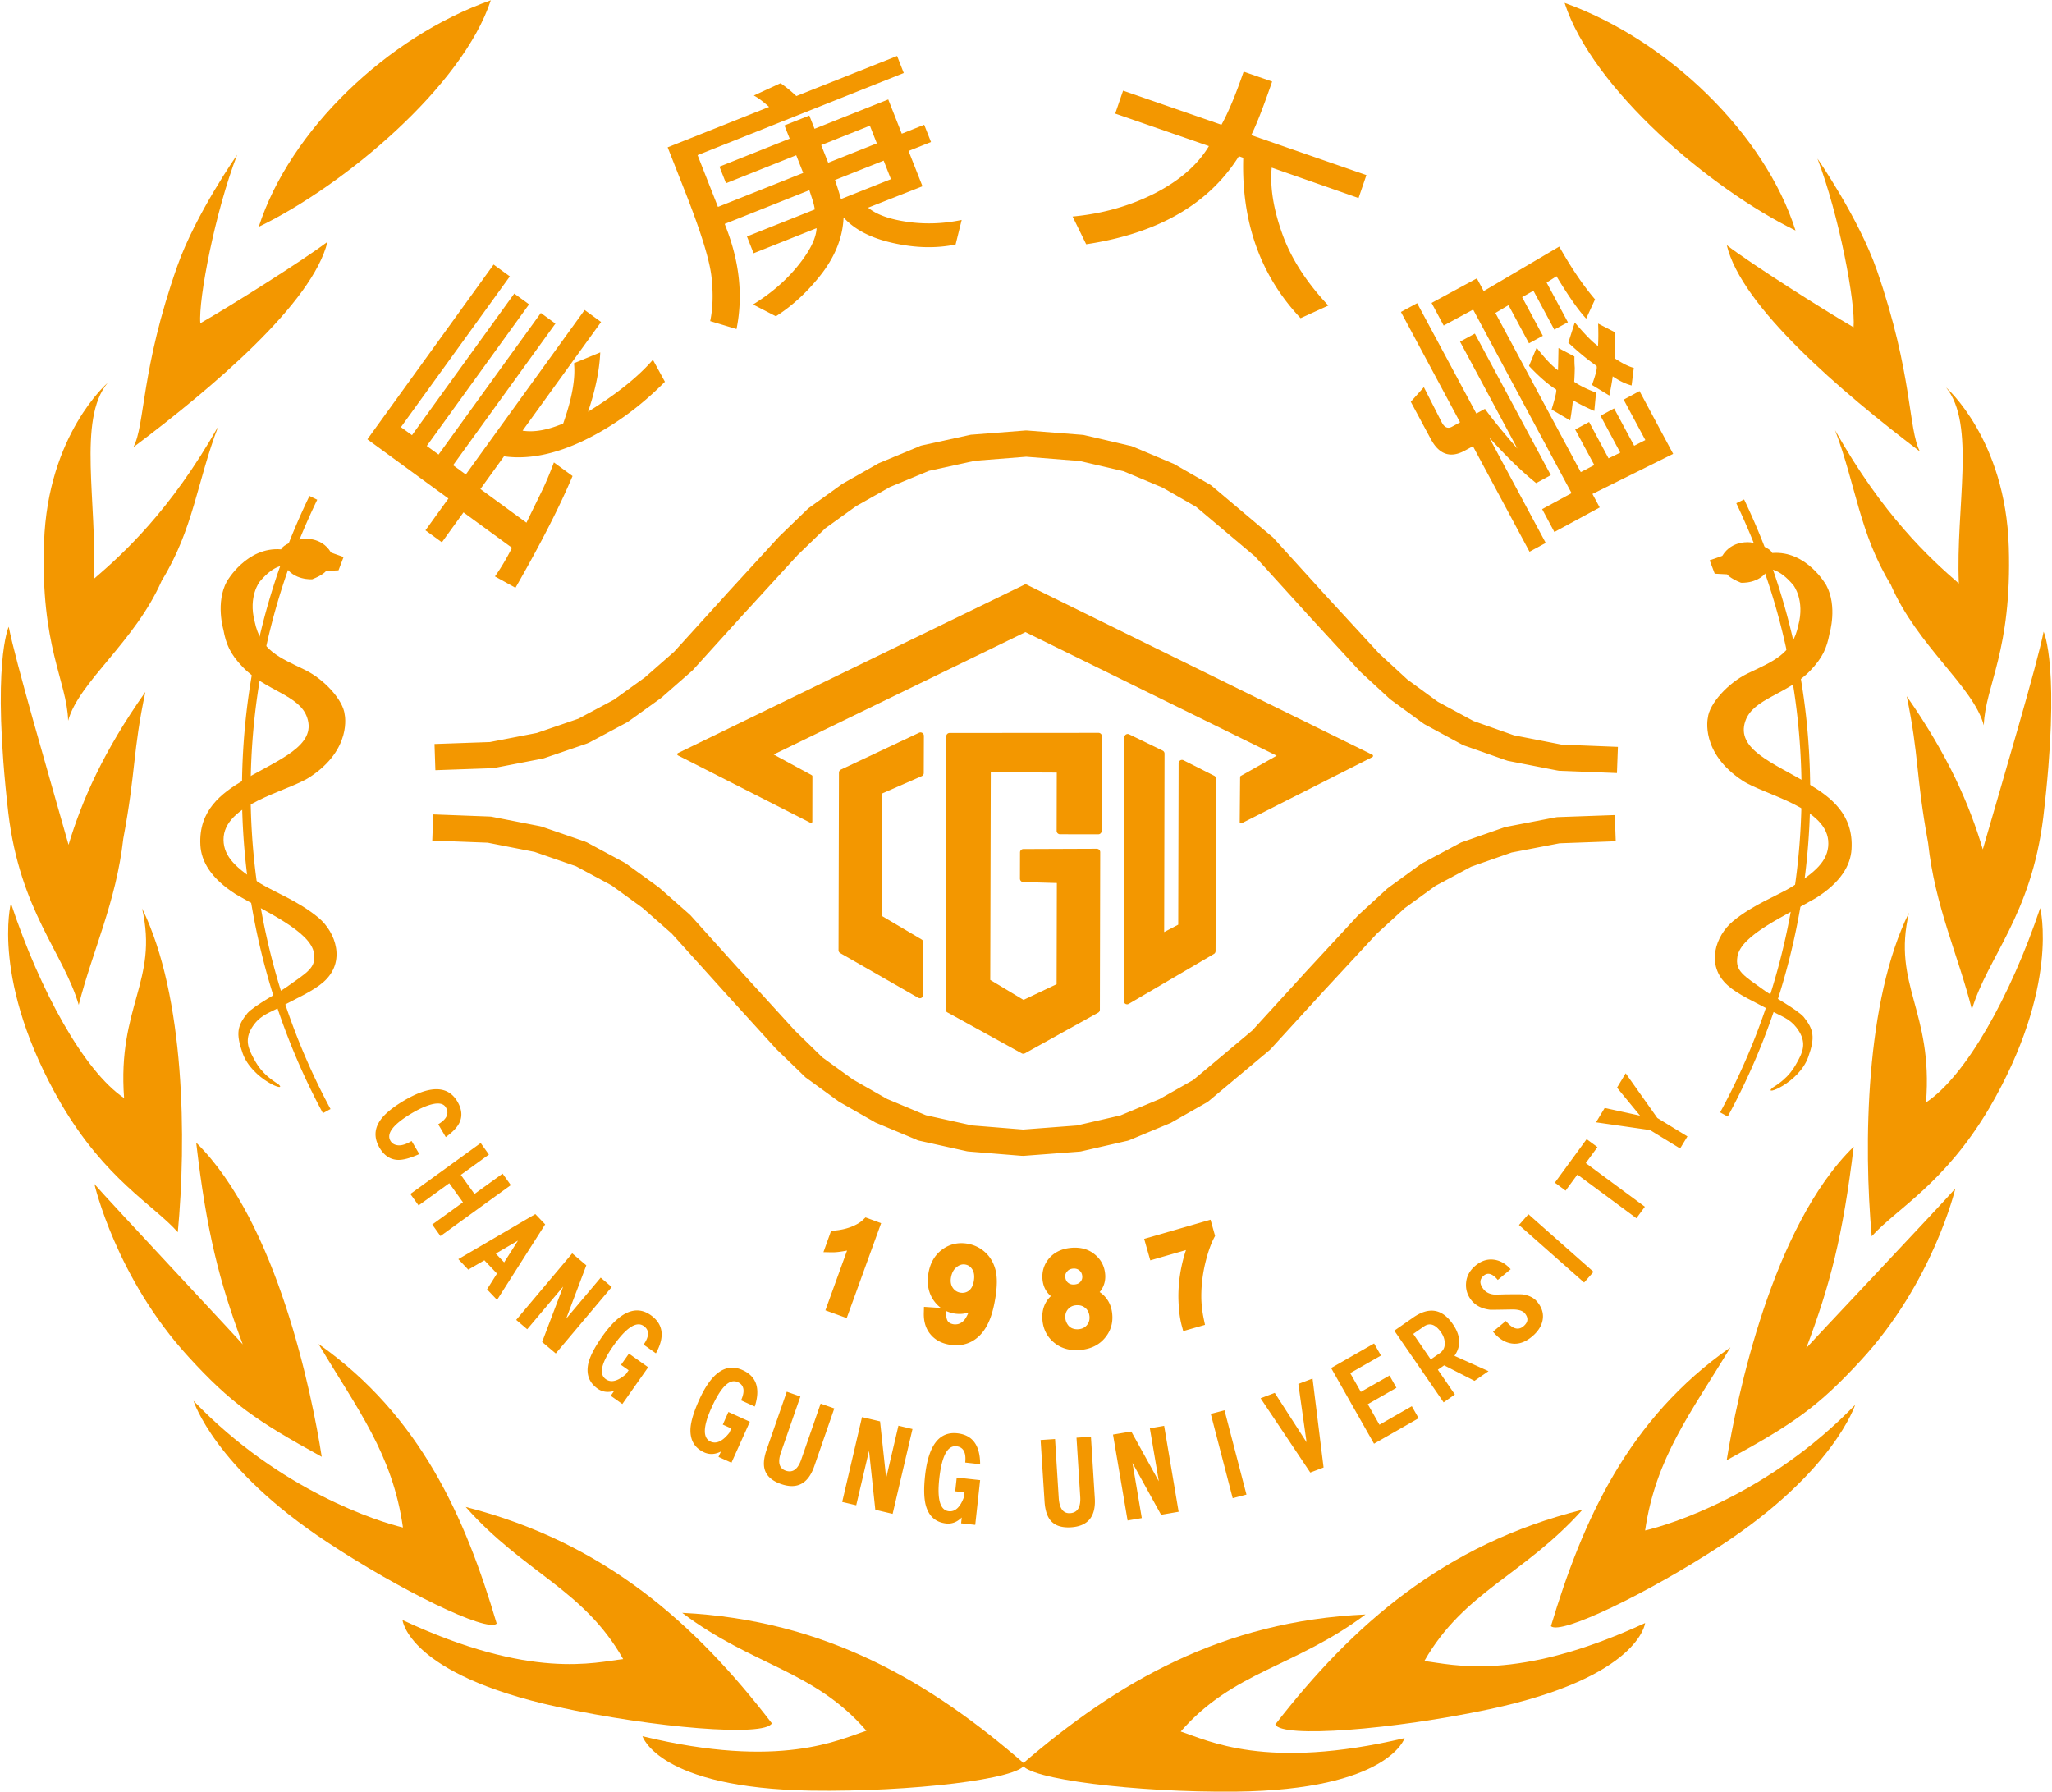 <svg xmlns="http://www.w3.org/2000/svg" width="2130" height="1860" fill="none" viewBox="0 0 2130 1860">
  <path fill="#F39700" fill-rule="evenodd" d="M666.911 1802.02s16.247 53.91 175.217 56.47c103.246 1.49 217.642-12.03 221.692-27.49-98.297-85.68-207.438-149.64-355.681-157.03 73.131 55.2 136.695 59.27 191.223 122.38-27.88 8.81-88.569 40.58-232.451 5.67Z" clip-rule="evenodd"/>
  <path fill="#F39700" fill-rule="evenodd" d="M1458.01 1803.97s-16.53 53.79-175.53 55.56c-103.22 1.02-217.59-13.09-221.55-28.51 98.69-85.22 208.14-148.66 356.47-155.36-73.42 54.88-137.02 58.63-191.81 121.47 27.79 8.98 88.31 40.97 232.42 6.84Z" clip-rule="evenodd"/>
  <path fill="#F39700" fill-rule="evenodd" d="M1707.65 1684.55s-5.61 56.03-161.13 89.33c-100.99 21.5-215.88 30.36-222.77 15.97 79.99-103.11 174.81-186.99 318.93-222.97-61.22 68.35-122.81 84.65-164.22 157.13 29.04 3.29 94.69 22.64 229.19-39.46ZM1624.06 3.006c106.96 38.294 207.93 135.898 239.72 236.259-88.73-43.418-210.76-146.886-239.72-236.259Z" clip-rule="evenodd"/>
  <path fill="#F39700" fill-rule="evenodd" d="M1886.55 164.657s42.81 61.581 61.67 115.816c37.54 108.41 32.34 164.746 44.68 188.167-82.14-62.419-185.36-150.468-200.49-214.174 24.72 19.075 101.06 67.567 131.61 85.208 2.23-24.865-15.01-116.411-37.47-175.017Z" clip-rule="evenodd"/>
  <path fill="#F39700" fill-rule="evenodd" d="M2020 402.139s61.75 53.543 65.16 165.559c3.32 108.325-24.4 143.377-25.96 185.095-10.82-40.285-68.98-82.148-96.51-145.878-32.64-53.507-36.18-103.274-57.87-160.424 49.35 87.94 97.98 132.705 128.49 159.125-3.42-79.04 17.92-165.365-13.31-203.477Z" clip-rule="evenodd"/>
  <path fill="#F39700" fill-rule="evenodd" d="M2121.31 655.6s18.13 38.111-.43 193.229c-12.64 101.72-57.88 144.81-74.02 198.901-14.42-57.102-38.37-106.979-45.46-172.846-12.99-71.002-9.25-90.04-22.21-152.276 43.51 62.309 65.24 112.854 78.98 158.991 22.77-78.98 55.77-189.417 63.14-225.999Z" clip-rule="evenodd"/>
  <path fill="#F39700" fill-rule="evenodd" d="M2117.74 942.499s20.9 81.301-52.95 207.761c-46.75 78.91-96.37 104.39-121.93 132.88-8.51-94.43-6.67-244.47 38.7-335.869-17.71 75.359 25.21 101.819 17.67 196.949 41.6-27.7 87.72-110.31 118.51-201.721Z" clip-rule="evenodd"/>
  <path fill="#F39700" fill-rule="evenodd" d="M2029.66 1233.59s-22.82 97.28-98.73 179.07c-43.83 47.46-70.09 65.71-138.6 102.87 10.34-64.38 47.18-242.86 131.81-325.35-11.16 92.15-24.36 143.36-49.27 209.18-1.48.73 140.91-149.71 154.79-165.77Z" clip-rule="evenodd"/>
  <path fill="#F39700" fill-rule="evenodd" d="M1925.68 1458.07s-22 69.45-139.37 146.02c-75.91 49.58-166.29 93.27-176.44 83.72 33.01-109.7 79.85-214.96 186.34-289.39-40.93 67.98-77.45 114-88.57 190.07 24.77-5.76 127.54-37 218.04-130.42ZM417.828 1681.44s5.327 56.05 160.637 90.1c100.963 21.94 215.745 31.4 222.727 17.07-79.497-103.51-173.912-187.85-317.795-224.54 60.858 68.66 122.356 85.24 163.464 157.93-29.064 3.16-94.814 22.21-229.033-40.56ZM509.465.297c-107.16 37.82-208.606 134.89-240.883 235.104C357.526 192.433 480.123 89.523 509.465.297Z" clip-rule="evenodd"/>
  <path fill="#F39700" fill-rule="evenodd" d="M246.166 160.672s-43.064 61.411-62.126 115.525c-38.148 108.204-33.171 164.6-45.613 187.996 82.408-62.042 186.029-149.617 201.515-213.238-24.836 18.965-101.398 67.093-132.02 84.564-2.138-24.877 15.546-116.313 38.244-174.847Z" clip-rule="evenodd"/>
  <path fill="#F39700" fill-rule="evenodd" d="M111.639 397.497s-62.03 53.276-65.92 165.28c-3.925 108.276 23.69 143.486 25.006 185.228 11.017-40.261 69.362-81.821 97.194-145.441 32.917-53.349 36.698-103.08 58.671-160.12-49.708 87.697-98.655 132.195-129.29 158.481 3.854-79.028-17.08-165.462 14.339-203.428Z" clip-rule="evenodd"/>
  <path fill="#F39700" fill-rule="evenodd" d="M9.058 650.509s-18.276 38.003-.435 193.217c12.14 101.733 57.186 145.041 73.095 199.244 14.641-57.032 38.813-106.775 46.266-172.593 13.263-70.966 9.7-90.04 22.903-152.216-43.813 62.115-65.799 112.55-79.739 158.651-22.36-79.101-54.866-189.697-62.09-226.303Z" clip-rule="evenodd"/>
  <path fill="#F39700" fill-rule="evenodd" d="M11.313 937.412s-21.333 81.198 51.955 207.978c46.41 79.15 95.865 104.92 121.281 133.5 8.915-94.37 7.876-244.44-37.061-336.039 17.25 75.449-25.79 101.679-18.675 196.849-41.422-27.94-87.12-110.73-117.5-202.288Z" clip-rule="evenodd"/>
  <path fill="#F39700" fill-rule="evenodd" d="M97.99 1228.93s22.323 97.37 97.87 179.56c43.56 47.65 69.773 66.01 138.096 103.5-10.026-64.43-45.999-243.12-130.304-326.02 10.751 92.24 23.736 143.55 48.355 209.47 1.401.72-140.198-150.38-154.017-166.51Z" clip-rule="evenodd"/>
  <path fill="#F39700" fill-rule="evenodd" d="M200.847 1453.87s21.683 69.57 138.773 146.7c75.595 49.96 165.747 94.08 175.978 84.59-32.482-109.83-78.808-215.35-184.966-290.26 40.601 68.17 76.876 114.34 87.639 190.51-24.739-5.92-127.333-37.64-217.424-131.54Z" clip-rule="evenodd"/>
  <path fill="#F39700" d="M542.445 446.964c11.815 1.931 25.839-.546 42.147-7.418 9.193-25.934 12.913-46.757 11.234-62.54l27.24-11.255c-.821 18.649-5.049 39.131-12.635 61.556 29.523-18.2 51.955-36.193 67.284-53.895l12.478 22.813c-25.403 25.667-53.271 45.968-83.749 60.792-30.417 14.618-58.164 20.13-83.254 16.585l-24.522 33.947 47.8 34.931c4.711-9.847 9.869-20.228 15.172-31.167 4.566-9.252 8.976-19.717 13.324-31.373l19.352 14.132c-13.251 31.519-33.002 70.177-59.251 115.987l-21.321-11.802c5.943-8.244 11.838-18.188 17.709-29.722l-50.349-36.739-22.42 31.045-17.081-12.421 23.87-33.024-84.124-61.435 131.018-181.38 16.863 12.287-113.067 156.454 11.488 8.341 106.17-146.959 15.353 11.158L442.98 462.857l12.261 8.936 106.17-146.971 15.112 11.037L470.317 482.83l13.203 9.628 123.347-170.72 17.069 12.457-81.491 112.769ZM859.67 168.907l50.493-20.106-7.211-18.333-50.542 20.118 7.26 18.321Zm65.134 17.047-7.538-19.232-50.554 20.106a347.313 347.313 0 0 1 6.221 19.778l51.871-20.652Zm-23.689 29.576c8.638 7.175 22.239 12.056 40.77 14.715 18.639 2.671 37.375 2.003 56.352-1.979l-6.318 25.497c-20.161 4.177-41.76 3.642-64.796-1.506-22.927-5.063-40.093-13.889-51.496-26.565-.737 19.754-8.105 38.986-22.154 57.696-14.266 18.564-30.296 33.583-48.09 44.886l-23.713-12.25c18.772-11.547 34.307-24.963 46.677-40.322 12.357-15.31 18.76-28.228 19.291-38.876l-65.4 26.043-6.897-17.435 70.401-28.034c-.471-3.533-1.402-7.018-2.513-10.49-1.063-3.169-2.053-6.326-3.104-9.495l-87.881 34.991c.133.425.507 1.251.918 2.416 14.556 36.837 18.289 72.387 11.355 106.699l-27.349-8.257c2.779-12.918 3.274-27.925 1.462-45.08-1.727-17.423-10.956-47.315-27.675-89.749l-17.914-45.53 105.3-41.936c-6.234-5.634-11.561-9.592-15.861-11.814l27.735-12.797c5.194 3.545 10.715 8.001 16.404 13.343l104.575-41.596 6.934 17.69-214.03 85.232 21.14 53.714 88.496-35.259-7.248-18.345-72.877 29.054-6.801-17.229 72.89-29.054-5.424-13.707 25.814-10.26 5.424 13.744 76.501-30.45 14.049 35.537 23.266-9.276 7.067 17.909-23.29 9.288 14.459 36.643-56.449 22.194Zm418.935-41.537c-1.9 19.803 1.65 42.507 10.76 68.089 9.05 25.667 25.07 50.678 48.02 75.046l-28.81 13.112c-41.63-44.109-61.5-99.571-59.51-166.482l-4.55-1.602c-31.18 49.694-84.03 80.157-158.5 91.363l-14.1-28.787c30.82-2.877 59.22-10.879 85.17-23.991 25.75-13.198 44.58-29.516 56.35-49.124l-97.27-33.717 8.17-23.82 102.1 35.403c7.1-12.76 14.78-31.166 23.03-55.11l29.59 10.248c-8.89 25.764-16.06 44.328-21.69 55.62l119.54 41.486-8.14 23.81-90.16-31.544Zm289.71 319.169-15.21 8.244c-14.79-11.935-31.1-27.719-48.79-47.4l58.72 109.478-16.83 9.119-58.71-109.455-8.55 4.626c-14.83 8.026-26.6 4.019-35.14-11.971l-20.84-38.804 13.58-15.14 18.58 36.533c2.8 5.294 6.33 6.812 10.5 4.553l8.49-4.638-61.37-114.517 16.83-9.118 61.44 114.529 8.94-4.868c8.16 11.242 19.4 24.986 33.69 41.317l-59.54-111.033 15.37-8.378 78.84 146.923Zm5.58-88.79c-8.81-5.67-18.15-13.817-28.21-24.55l7.88-18.952c8.56 11.097 15.95 18.867 22.19 23.433.15-4.626.37-12.348.53-23.105l16.54 8.778c-.04 4.322.04 8.207.36 11.704a276.08 276.08 0 0 1-.57 14.606c5.5 3.825 13.01 7.588 22.66 11.17l-1.81 19.05c-8.65-3.691-16.02-7.455-22.18-11.146-.7 7.006-1.64 13.987-2.9 21.005l-19.28-11.353c3.89-12.517 5.39-19.414 4.79-20.64Zm15.99 107.463-102.19-190.51-30.59 16.573-12.56-23.481 47-25.497 7.1 13.198 78.41-46.186c12.77 22.571 25.19 40.819 37.16 54.77l-9.19 19.972c-7.88-8.414-18.22-23.08-30.82-43.951l-10.24 6.556 22.07 41.147-14.1 7.661-21.66-40.321-11.73 6.641 21.5 40.115-14.38 7.819-21.25-39.605-13.62 8.086 88.62 165.183 14.05-7.333-19.86-36.886 14.45-7.807 20.18 37.724 12.17-5.901-20.5-38.27 14.1-7.649 20.83 38.768 11.6-5.913-22.52-41.949 16.48-8.911 34.92 65.187-83.79 41.596 7.52 13.999-47.04 25.497-12.69-23.749 30.57-16.573Zm25.82-132.122c-9.16-6.398-18.9-14.412-29.21-24.04l6.68-20.992c11.12 13.04 19.13 21.15 24.13 24.392.42-5.901.47-13.659.13-23.239l17.41 8.985c.27 8.681.11 17.69-.26 27.039 8.09 5.366 14.69 8.693 19.87 9.956l-2.29 18.284c-6.22-1.626-12.78-4.771-19.58-9.494-.65 4.869-1.78 11.558-3.51 19.948l-18.03-11.012c4.12-11.304 5.69-17.921 4.66-19.827Z"/>
  <path fill="#F39700" fill-rule="evenodd" d="M1897.86 875.737c-.24 17.885-13.82 29.832-38.44 45.021-13.82 8.523-39.84 18.127-60.68 35.477-17.67 14.666-28.9 45.435-5.4 66.485 10.82 9.68 27.84 17.03 46.34 27 8.89 4.82 17.92 7.52 25.02 16.75 9.64 12.54 8.08 21.98 2.97 31.85-5.39 10.3-10.31 19.83-27.9 30.72-10.73 9.42 27.49-4.66 37.21-32 7.34-20.59 5.66-28.51-4.77-41.62-7.02-7.83-33.77-22.42-40.07-26.96-22.44-16.07-31.08-20.42-28.72-35.498 3.57-22.765 51-43.029 81.74-61.034 25.59-16.185 35.75-33.741 36.76-50.496 2.22-36.351-21.66-54.175-44.87-68.004-35.97-21.478-75.6-35.61-65.34-65.126 8.21-23.615 43.23-27.148 67.33-52.208 12.91-13.464 17.24-23.627 20.05-38.561 0 0 8.48-28.131-3.37-50.095 0 0-20.34-36.339-56.19-33.498 0 0-1.31-6.216-22-10.988 0 0-19.46-3.108-29.78 13.963 0 0-3.92 1.542-13.11 4.626l5.25 13.865 12.87.692s2.59 3.995 14.36 8.718c0 0 19.41 1.602 28.44-13.975 0 0 10.63-2.028 26.22 16.852 0 0 11.79 15.31 4.95 41.074-6.34 30.487-26.33 37.541-52.71 50.241-20.11 9.713-39.83 31.337-41.26 46.052 0 0-8.32 35.963 36.01 65.187 22.81 15.031 89.69 28.217 89.09 65.49Zm-1665.842-4.044c.229 17.872 13.698 29.892 38.22 45.227 13.807 8.608 39.767 18.321 60.544 35.744 17.6 14.812 28.701 45.59 5.086 66.506-10.896 9.62-27.929 16.92-46.435 26.79-8.963 4.76-17.999 7.44-25.15 16.63-9.713 12.46-8.13 21.94-3.105 31.84 5.315 10.35 10.195 19.9 27.772 30.86 10.678 9.46-27.458-4.78-37.122-32.19-7.223-20.61-5.508-28.51 5.074-41.59 6.994-7.81 33.823-22.25 40.153-26.75 22.505-15.99 31.154-20.28 28.859-35.369-3.443-22.813-50.76-43.296-81.454-61.435-25.489-16.306-35.527-33.911-36.469-50.678-2.005-36.339 21.949-54.077 45.154-67.785 36.07-21.284 75.777-35.27 65.642-64.822-8.07-23.664-43.053-27.306-67.007-52.536-12.949-13.501-17.202-23.7-19.907-38.634 0 0-8.348-28.168 3.623-50.083 0 0 20.56-36.254 56.341-33.243 0 0 1.341-6.216 22.057-10.818 0 0 19.437-3.108 29.692 14.06 0 0 3.938 1.554 13.035 4.699l-5.231 13.792-12.925.668s-2.573 3.995-14.339 8.62c0 0-19.461 1.518-28.424-14.071 0 0-10.582-2.089-26.237 16.706 0 0-11.923 15.213-5.17 41.05 6.185 30.511 26.152 37.65 52.426 50.484 20.113 9.81 39.682 31.555 41.059 46.294 0 0 8.142 35.951-36.372 64.993-22.843 14.958-89.753 27.779-89.39 65.041Z" clip-rule="evenodd"/>
  <path fill="#F39700" d="M435.232 1197.8c-9.313 4.23-16.706 6.25-22.215 6.06-7.815-.28-14.181-4.4-18.965-12.46-5.979-10.16-5.641-19.88.979-29.14 4.481-6.24 12.369-12.74 23.724-19.58 27.421-16.33 46-16.23 55.954.49 4.506 7.6 5.375 14.68 2.585 21.2-2.174 5.16-7.091 10.43-14.568 15.83l-7.852-13.3c8.842-5.31 11.548-11.06 8.033-17.3-2.392-4.42-7.852-5.43-16.284-2.98-5.725 1.68-12.273 4.71-19.605 9.08-18.941 11.38-26.177 20.8-21.708 28.38 1.752 2.92 4.518 4.47 8.408 4.7 3.781.17 8.263-1.38 13.541-4.51l7.973 13.53Zm21.976 85.11-8.529-11.96 31.879-23.06-14.194-19.81-31.878 23.05-8.541-11.9 73.023-52.86 8.54 11.96-29.197 21.09 14.206 19.79 29.185-21.09 8.54 11.92-73.034 52.87Zm66.124 27.3 14.35-22.58-23.036 13.49 8.686 9.09Zm-7.357 38.95-10.425-10.96 10.328-16.36-13.07-13.77-16.73 9.69-10.341-10.89 79.944-46.77 10.208 10.68-49.914 78.38Zm60.919 55.61-14.145-11.95 21.84-57.49-37.327 44.3-11.427-9.71 58.128-69.06 14.641 12.44-20.91 55.34 35.852-42.6 11.44 9.74-58.092 68.99Zm69.11 52.44-12.031-8.53 3.479-5c-6.559 1.84-12.237 1.06-17.129-2.4-9.181-6.5-12.297-15.65-9.338-27.37 1.993-7.24 6.668-16.09 14.049-26.63 18.168-25.86 35.043-33.24 50.554-22.22 12.949 9.22 14.737 22.39 5.242 39.56l-12.756-9.04c6.028-8.62 6.149-15.03.181-19.26-7.586-5.41-18.288 1.59-31.89 20.96-12.346 17.6-14.87 29.01-7.478 34.19 5.424 3.85 12.31 2.13 20.79-5.18l2.863-4.12-7.913-5.57 8.239-11.69 19.956 14.16-26.818 38.14Zm113.257 60.96-13.445-6.06 2.549-5.58c-6.112 3.08-11.85 3.37-17.322.92-10.232-4.64-14.991-12.99-14.291-25.08.532-7.47 3.479-17.08 8.722-28.83 12.877-28.82 28.037-39.35 45.359-31.5 14.436 6.54 18.664 19.17 12.624 37.83l-14.23-6.45c4.337-9.62 3.177-15.91-3.443-18.93-8.54-3.86-17.588 5.08-27.288 26.75-8.818 19.59-9.12 31.24-.894 35.01 6.016 2.68 12.527-.36 19.412-9.11l2.054-4.57-8.794-3.98 5.822-13.09 22.275 10.12-19.11 42.55Zm85.956 3.7c-6.342 18.13-17.842 24.24-34.536 18.41-8.903-3.14-14.399-7.87-16.622-14.17-1.92-5.52-1.34-12.71 1.752-21.57l20.874-60.09 14.145 4.97-20.173 57.99c-3.539 10.26-1.909 16.59 4.844 18.97 7.248 2.56 12.696-1.3 16.223-11.61l20.125-57.95 14.17 4.98-20.802 60.07Zm81.351 49.36-17.974-4.24-6.523-61.22-13.288 56.54-14.568-3.44 20.571-88.05 18.736 4.43 6.342 58.82 12.72-54.34 14.605 3.47-20.621 88.03Zm85.742 11.44-14.666-1.59.664-6.1c-4.832 4.82-10.232 6.89-16.175 6.26-11.137-1.25-18.252-7.7-21.284-19.4-1.8-7.29-2.018-17.34-.616-30.16 3.43-31.41 14.556-46.13 33.497-44.06 15.76 1.77 23.62 12.43 23.66 32.08l-15.49-1.71c1.14-10.5-1.937-16.12-9.137-16.9-9.313-1.04-15.256 10.26-17.817 33.88-2.295 21.37.99 32.55 9.978 33.53 6.583.73 11.802-4.19 15.676-14.7l.57-4.93-9.651-1.06 1.559-14.25 24.302 2.67-5.07 46.44Zm124.1-27.93c1.26 19.16-7 29.32-24.65 30.45-9.35.58-16.31-1.57-20.8-6.55-3.9-4.32-6.16-11.18-6.72-20.53l-4.07-63.52 14.99-1.01 3.85 61.33c.75 10.85 4.69 16.06 11.82 15.61 7.68-.52 11.15-6.2 10.47-17.06l-3.86-61.26 14.98-.99 3.99 63.53Zm87.03 14.32-18.21 3.13-29.71-53.81 9.7 57.24-14.76 2.5-15.14-89.18 18.97-3.19 28.59 51.67-9.32-55 14.84-2.54 15.04 89.18Zm70.41-17.84-14.29 3.74-22.75-87.47 14.25-3.75 22.79 87.48Zm68.61-120.41 11.45 92.3-13.81 5.25-51.58-77.1 14.69-5.6 33.04 51.28-8.55-60.55 14.76-5.58Zm110.09 41.17-46.29 26.47-44.52-78.57 44.6-25.51 7.14 12.58-31.93 18.2 11.04 19.49 29.75-16.99 7.19 12.76-29.72 17.01 12.09 21.33 33.59-19.24 7.06 12.47Zm23.42-88.94c-5.8-8.47-11.85-10.54-18.02-6.23l-10.98 7.65 18.18 26.5 9.29-6.45c3.52-2.45 5.32-5.81 5.23-10.11.03-3.87-1.18-7.66-3.7-11.36Zm49.12 40.09-14.53 10.05-31.49-16.09-6.55 4.55 17.66 25.71-11.67 8.16-51.19-74.41 19.74-13.74c16.35-11.31 30.01-9.01 41.01 6.99 8.24 11.94 8.73 22.9 1.68 32.88l35.34 15.9Zm23.01-105.78-13.39 11.1c-5.37-6.54-10.28-8.05-14.5-4.51-4.7 3.94-4.7 8.8.08 14.61 2.32 2.71 5.64 4.4 9.94 4.99 1.4.15 5.34.1 11.8-.13 9.88-.11 15.84-.13 17.91-.01 6.94.9 12.2 3.46 15.66 7.68 4.86 5.9 6.82 12.05 5.74 18.52-1.04 6.48-4.81 12.43-11.23 17.75-7.26 6.06-14.61 8.33-22.01 6.88-6.57-1.19-12.71-5.23-18.35-12.07l13.37-11.15c6.72 8.24 12.76 10.07 18.16 5.62 5.02-4.17 5.53-8.68 1.51-13.55-2.41-2.92-7.35-4.23-14.86-3.95-12.9.22-19.9.32-20.96.28-8.46-.94-14.87-4.13-19.35-9.49-4.46-5.48-6.43-11.72-5.79-18.62.58-6.81 3.83-12.76 9.79-17.73 6.18-5.15 12.74-7.14 19.71-6.04 6.12.92 11.71 4.24 16.77 9.82Zm85.99 2.68-9.74 11.11-67.61-59.72 9.78-11.15 67.57 59.76Zm4.1-129.43-12.13 16.57 61.33 45.31-8.77 11.94-61.26-45.33-12.26 16.69-11.14-8.28 33.02-45.16 11.21 8.26Zm29.31-76.6 32.85 46.37 31.24 19.12-7.6 12.53-31.23-19.12-56.06-8.04 9.01-14.92 36.69 8.01-23.9-29.07 9-14.88Zm-9.09-311.648-59.5-2.332a9.563 9.563 0 0 1-2.05-.315l-.04.048-51.32-10.028c-.62-.098-1.22-.353-1.86-.571v.036l-44-15.504c-.7-.231-1.3-.546-1.91-.911v.061l-38.81-21.005c-.56-.303-1.04-.667-1.53-1.019v.048l-33.28-24.295-1.2-.983-.06.024-29.92-27.585-.82-.801v.024l-55.86-60.658-.09-.17-53.41-58.861-61.11-51.467-34.91-20.021-40.5-16.998-45.39-10.588-55.59-4.431-53.13 4.164-47.872 10.454-40.31 16.707-35.539 20.118-31.734 22.862-28.701 27.743-54.057 59.019-.411.388-54.238 59.894-1.148 1.092-31.359 27.464-1.136.898-33.4 24.016c-.508.376-.967.631-1.522.947l-38.921 20.81c-.689.364-1.305.595-2.018.814l.036.097-44.707 15.286c-.604.23-1.172.328-1.848.437l.06.073-50.505 9.774c-.677.169-1.402.157-2.126.169v.037l-58.744 2.052-.906-27.185 57.463-2.015 48.742-9.434 43.053-14.752 36.94-19.729 32.156-23.154 30.417-26.674 53.646-59.104.568-.705 54.335-59.298.58-.595 29.535-28.532c.471-.425.942-.85 1.486-1.202l32.881-23.676a12.03 12.03 0 0 1 1.824-1.274l36.106-20.471a12.178 12.178 0 0 1 2.163-1.105l41.095-17.082c1.087-.559 2.15-.899 3.382-1.166L1007 451.358a8.917 8.917 0 0 1 2-.255l54.39-4.225c.96-.122 1.91-.122 2.86-.061l57.17 4.48.33.085.12-.024c.68.048 1.34.158 1.98.328l46.47 10.842c1.16.145 2.25.498 3.41.947l41.36 17.41c.77.268 1.53.632 2.23 1.069l36.47 20.895c.74.425 1.47.923 2.12 1.481l61.91 52.172.27.23.05.037c.72.522 1.36 1.141 2.01 1.845l53.14 58.57.84.899 55.42 60.172 29.25 26.942 31.69 23.141 36.98 19.985 42.04 14.848 49.62 9.689 58.28 2.307-1 27.185Zm-2.24 43.592 1 27.209-58.37 2.113-49.63 9.543-42 14.715-37.1 19.888-31.81 23.068-29.27 26.784-55.64 60.066-.82.87-53.3 58.39c-.68.73-1.29 1.33-2.01 1.86l-.07.02-.23.24-62.14 52.01c-.63.53-1.38 1.03-2.11 1.49l-36.47 20.74c-.73.49-1.51.82-2.25 1.08l-41.45 17.27c-1.12.48-2.19.79-3.37.99l-46.5 10.66c-.66.17-1.32.29-1.98.32l-.14-.04-.34.08-57.22 4.34c-.94.03-1.87.02-2.81-.03l-54.36-4.42c-.73-.06-1.34-.14-2.01-.25l-49.548-11c-1.244-.27-2.343-.67-3.358-1.23l-41.132-17.22c-.773-.3-1.498-.61-2.15-1.09l-36.01-20.57c-.688-.37-1.244-.78-1.86-1.26l-32.785-23.81c-.604-.36-1.014-.74-1.449-1.2l-29.511-28.58-.58-.61-54.093-59.47-.592-.7-53.465-59.274-30.405-26.747-32.036-23.251-36.891-19.851-43.041-14.897-48.609-9.531-57.548-2.21 1.003-27.184 58.707 2.221-.012.025c.725.048 1.45.024 2.114.206l50.506 9.907-.073.073c.725.11 1.281.219 1.861.45l44.659 15.407-.012.085c.724.218 1.377.461 2.041.813l38.837 20.932c.543.328.966.607 1.534.947l33.28 24.137 1.196.911 31.19 27.5v.036l1.196 1.093 54.032 60.042.423.45 53.888 59.12 28.593 27.87 31.71 22.93 35.538 20.24 40.19 16.86 47.832 10.57 53.08 4.29 55.61-4.22 45.44-10.46 40.53-16.92 35.03-19.86 61.26-51.34 53.58-58.67.12-.18 56-60.491-.01.036.8-.826 29.97-27.475.1.036 1.18-.971 33.39-24.234v.06c.52-.315.98-.74 1.56-1.032l38.88-20.822v.073a6.1 6.1 0 0 1 1.93-.947l43.97-15.383v.036c.68-.231 1.25-.473 1.91-.558l51.31-9.908.07.037c.65-.17 1.3-.231 2.05-.304l59.47-2.113ZM878.897 1368.03l-22.143-8.03 22.493-62.03c-.52.11-1.051.2-1.595.31-6.354 1.12-10.63 1.57-14.363 1.5l-8.54-.17 7.912-22.05 3.878-.38c6.475-.59 12.345-1.97 17.504-4.03 5.097-2.06 8.987-4.38 11.572-6.9l2.79-2.69 16.224 5.97-35.732 98.5Zm121.673-55.71c-2.661-.1-5.161.86-7.674 2.89-3.128 2.46-4.989 6.06-5.834 11.09-.616 4.18.024 7.52 2.041 10.46 1.969 2.77 4.518 4.36 7.985 4.93 2.982.46 6.132-.16 8.792-2.25 2.62-2.11 4.28-5.51 5.04-10.35.75-4.86.18-8.78-1.7-11.65-1.91-2.9-4.16-4.44-7.36-4.99-.38-.06-.82-.12-1.29-.13Zm-18.534 48.32.061 2.91c.048 3.79.749 6.5 2.017 8.08.749.91 2.163 2.22 5.617 2.83 1.704.24 4.192.14 5.956-.61a13.791 13.791 0 0 0 5.133-3.67c1.43-1.59 2.92-4.25 4.52-7.9-4.6 1.48-9.448 1.8-14.425 1.07-3.201-.54-6.161-1.42-8.879-2.71Zm9.157 35.6a41.803 41.803 0 0 1-5.17-.51c-8.649-1.4-15.426-5.05-20.198-10.84-4.771-5.67-7.115-13.12-6.885-22.11l.169-6.41 17.624 1.17c-2.899-2.13-5.472-4.8-7.694-8-5.255-7.72-7.079-16.93-5.412-27.44 1.703-10.77 6.39-19.17 14-24.93 7.707-5.78 16.489-7.96 26.343-6.4 7.12 1.2 13.35 4.21 18.57 8.93 5.25 4.75 8.89 10.95 10.81 18.43 1.84 7.2 1.8 16.6-.12 28.75-2 12.47-4.92 22.02-8.88 29.17-4.09 7.5-9.54 13.09-16.21 16.53-5.21 2.65-10.871 3.88-16.947 3.66Zm124.097-79.61c-.48-.01-.96 0-1.43.04-2.67.22-4.61 1.15-6.11 2.94-1.6 1.78-2.19 3.53-2.01 5.78.26 2.58 1.22 4.6 2.87 5.92 1.92 1.57 4.07 2.09 6.81 1.86 3.61-.35 5.23-1.8 6.12-2.88 1.5-1.73 2.06-3.54 1.85-5.85-.24-2.52-1.17-4.37-2.96-5.87-1.48-1.24-3.13-1.86-5.14-1.94Zm3.67 38.03c-.65-.02-1.31-.01-2.01.05-3.57.32-6.3 1.69-8.45 4.24-2.12 2.52-2.95 5.42-2.67 9.19.19 2.15.94 4.26 2.22 6.3 1.14 1.83 2.67 3.2 4.74 4.16 1.94.82 4.32 1.21 6.8 1.01 3.72-.36 6.52-1.73 8.62-4.25 2.12-2.51 3-5.47 2.67-9.12-.35-3.75-1.77-6.61-4.34-8.75-2.18-1.81-4.62-2.73-7.58-2.83Zm-3.47 46.65c-8.14-.29-15.26-2.84-21.13-7.66-7.28-5.87-11.44-13.81-12.31-23.58-.61-7.25.78-13.72 4.16-19.22a26.56 26.56 0 0 1 4.63-5.6c-1.09-.92-2.08-1.9-2.99-2.99-3.28-3.83-5.24-8.74-5.75-14.46-.7-8.41 1.73-15.88 7.2-22.14 5.49-6.14 13.04-9.67 22.51-10.53 10-.82 17.91 1.42 24.31 6.62 6.59 5.27 10.31 12.23 11.04 20.6.52 5.47-.59 10.71-3.2 15.13-.7 1.23-1.54 2.42-2.52 3.55 2.26 1.48 4.28 3.24 5.99 5.3 4.11 4.76 6.52 10.75 7.1 17.74.87 9.47-1.81 17.92-8.04 25.06-6.02 7.02-14.52 11.07-25.21 12.01-2 .18-3.93.23-5.79.17Zm112.71-19.76-1.63-6.03c-1.97-7.43-3.08-16.54-3.37-27.88-.16-11.17.95-22.3 3.26-33.23 1.26-5.95 2.78-11.63 4.59-16.96l-37.04 10.68-6.36-22.31 68.9-19.89 4.72 16.78-1.11 2.15c-3.61 7-6.74 16.19-9.36 27.32-2.51 10.93-3.82 22.02-3.82 32.98-.04 7.6.84 15.75 2.65 24.27l1.19 5.65-22.62 6.47Zm565.2-222.68-7.88-4.33c55-100.97 84.24-215.407 84.53-330.907.21-105.387-22.59-206.767-67.76-301.348l8.11-3.91c45.74 95.796 68.84 198.511 68.62 305.282-.26 117.006-29.9 232.903-85.62 335.213Zm-1458.197-3.51c-55.253-102.6-84.329-218.673-84.039-335.667.218-106.698 23.797-209.305 70.063-304.954l8.069 3.934c-45.673 94.423-68.927 195.706-69.144 301.044-.29 115.488 28.399 230.063 82.939 331.353l-7.888 4.29Z"/>
  <path fill="#F39700" d="M954.73 1036.08a3.465 3.465 0 0 1-1.607-.46l-80.97-46.393a3.485 3.485 0 0 1-1.752-3.071l.447-184.245a3.532 3.532 0 0 1 2.017-3.157l81.177-38.269a3.496 3.496 0 0 1 3.346.242 3.49 3.49 0 0 1 1.618 2.939l-.133 38.67c.013 1.384-.809 2.634-2.077 3.205l-41.132 17.994-.278 127.168 41.349 24.44a3.55 3.55 0 0 1 1.704 3.048l-.097 54.389a3.63 3.63 0 0 1-1.752 3.04c-.592.32-1.232.49-1.86.46Zm107.32 57.6c-.55-.02-1.08-.16-1.56-.42l-77.179-42.53a3.603 3.603 0 0 1-1.812-3.1l.737-283.391c0-1.943 1.558-3.521 3.491-3.509l154.533-.109c.87-.037 1.82.376 2.5 1.02.64.68 1.02 1.578 1.01 2.513l-.26 98.26c0 1.955-1.56 3.521-3.49 3.521l-39.72-.061c-.9-.024-1.81-.364-2.47-1.032-.66-.668-.99-1.554-1.01-2.489l.13-60.512-68.51-.377-.54 215.606 34.53 20.73 34.35-16.31.26-105.011-34.91-.995h-.02c-1.88-.073-3.36-1.627-3.37-3.534l.07-27.245c-.01-1.93 1.56-3.484 3.48-3.496l76.23-.292c.91.073 1.82.389 2.48 1.032a3.555 3.555 0 0 1 1.04 2.477l-.35 163.564a3.543 3.543 0 0 1-1.83 3.08l-76.01 42.19c-.57.3-1.21.45-1.8.42Zm107.81-51.29c-.58-.03-1.14-.16-1.64-.47-1.07-.61-1.73-1.78-1.74-3.03l.62-273.593c0-1.202.62-2.307 1.65-2.951a3.417 3.417 0 0 1 3.34-.182l34.77 16.901a3.461 3.461 0 0 1 1.94 3.169l-.38 185.155 14.59-7.661.4-167.526c0-1.227.61-2.344 1.65-2.975 1.02-.655 2.31-.704 3.41-.17l31.88 16.112c1.18.57 1.92 1.784 1.89 3.132l-.47 178.793c0 1.263-.65 2.392-1.72 3.011l-88.34 51.805c-.55.35-1.22.5-1.85.48Z"/>
  <path fill="#F39700" d="M841.806 854.118c-.193-.012-.41-.049-.567-.146l-137.468-69.91c-.484-.218-.773-.704-.773-1.25 0-.51.302-.984.761-1.214l360.191-175.066a1.25 1.25 0 0 1 1.19 0l359.31 176.765c.48.207.79.692.79 1.215 0 .534-.29 1.032-.76 1.262l-135.61 68.672c-.46.23-.97.206-1.38-.049-.41-.255-.64-.704-.65-1.19l.42-46.671c-.01-.51.27-.971.69-1.202l37.27-21.017-260.82-128.249-261.333 127.011 39.5 21.466c.472.243.737.716.725 1.226l-.084 46.951c.024.509-.23.934-.641 1.214a1.417 1.417 0 0 1-.761.182Z"/>
</svg>
